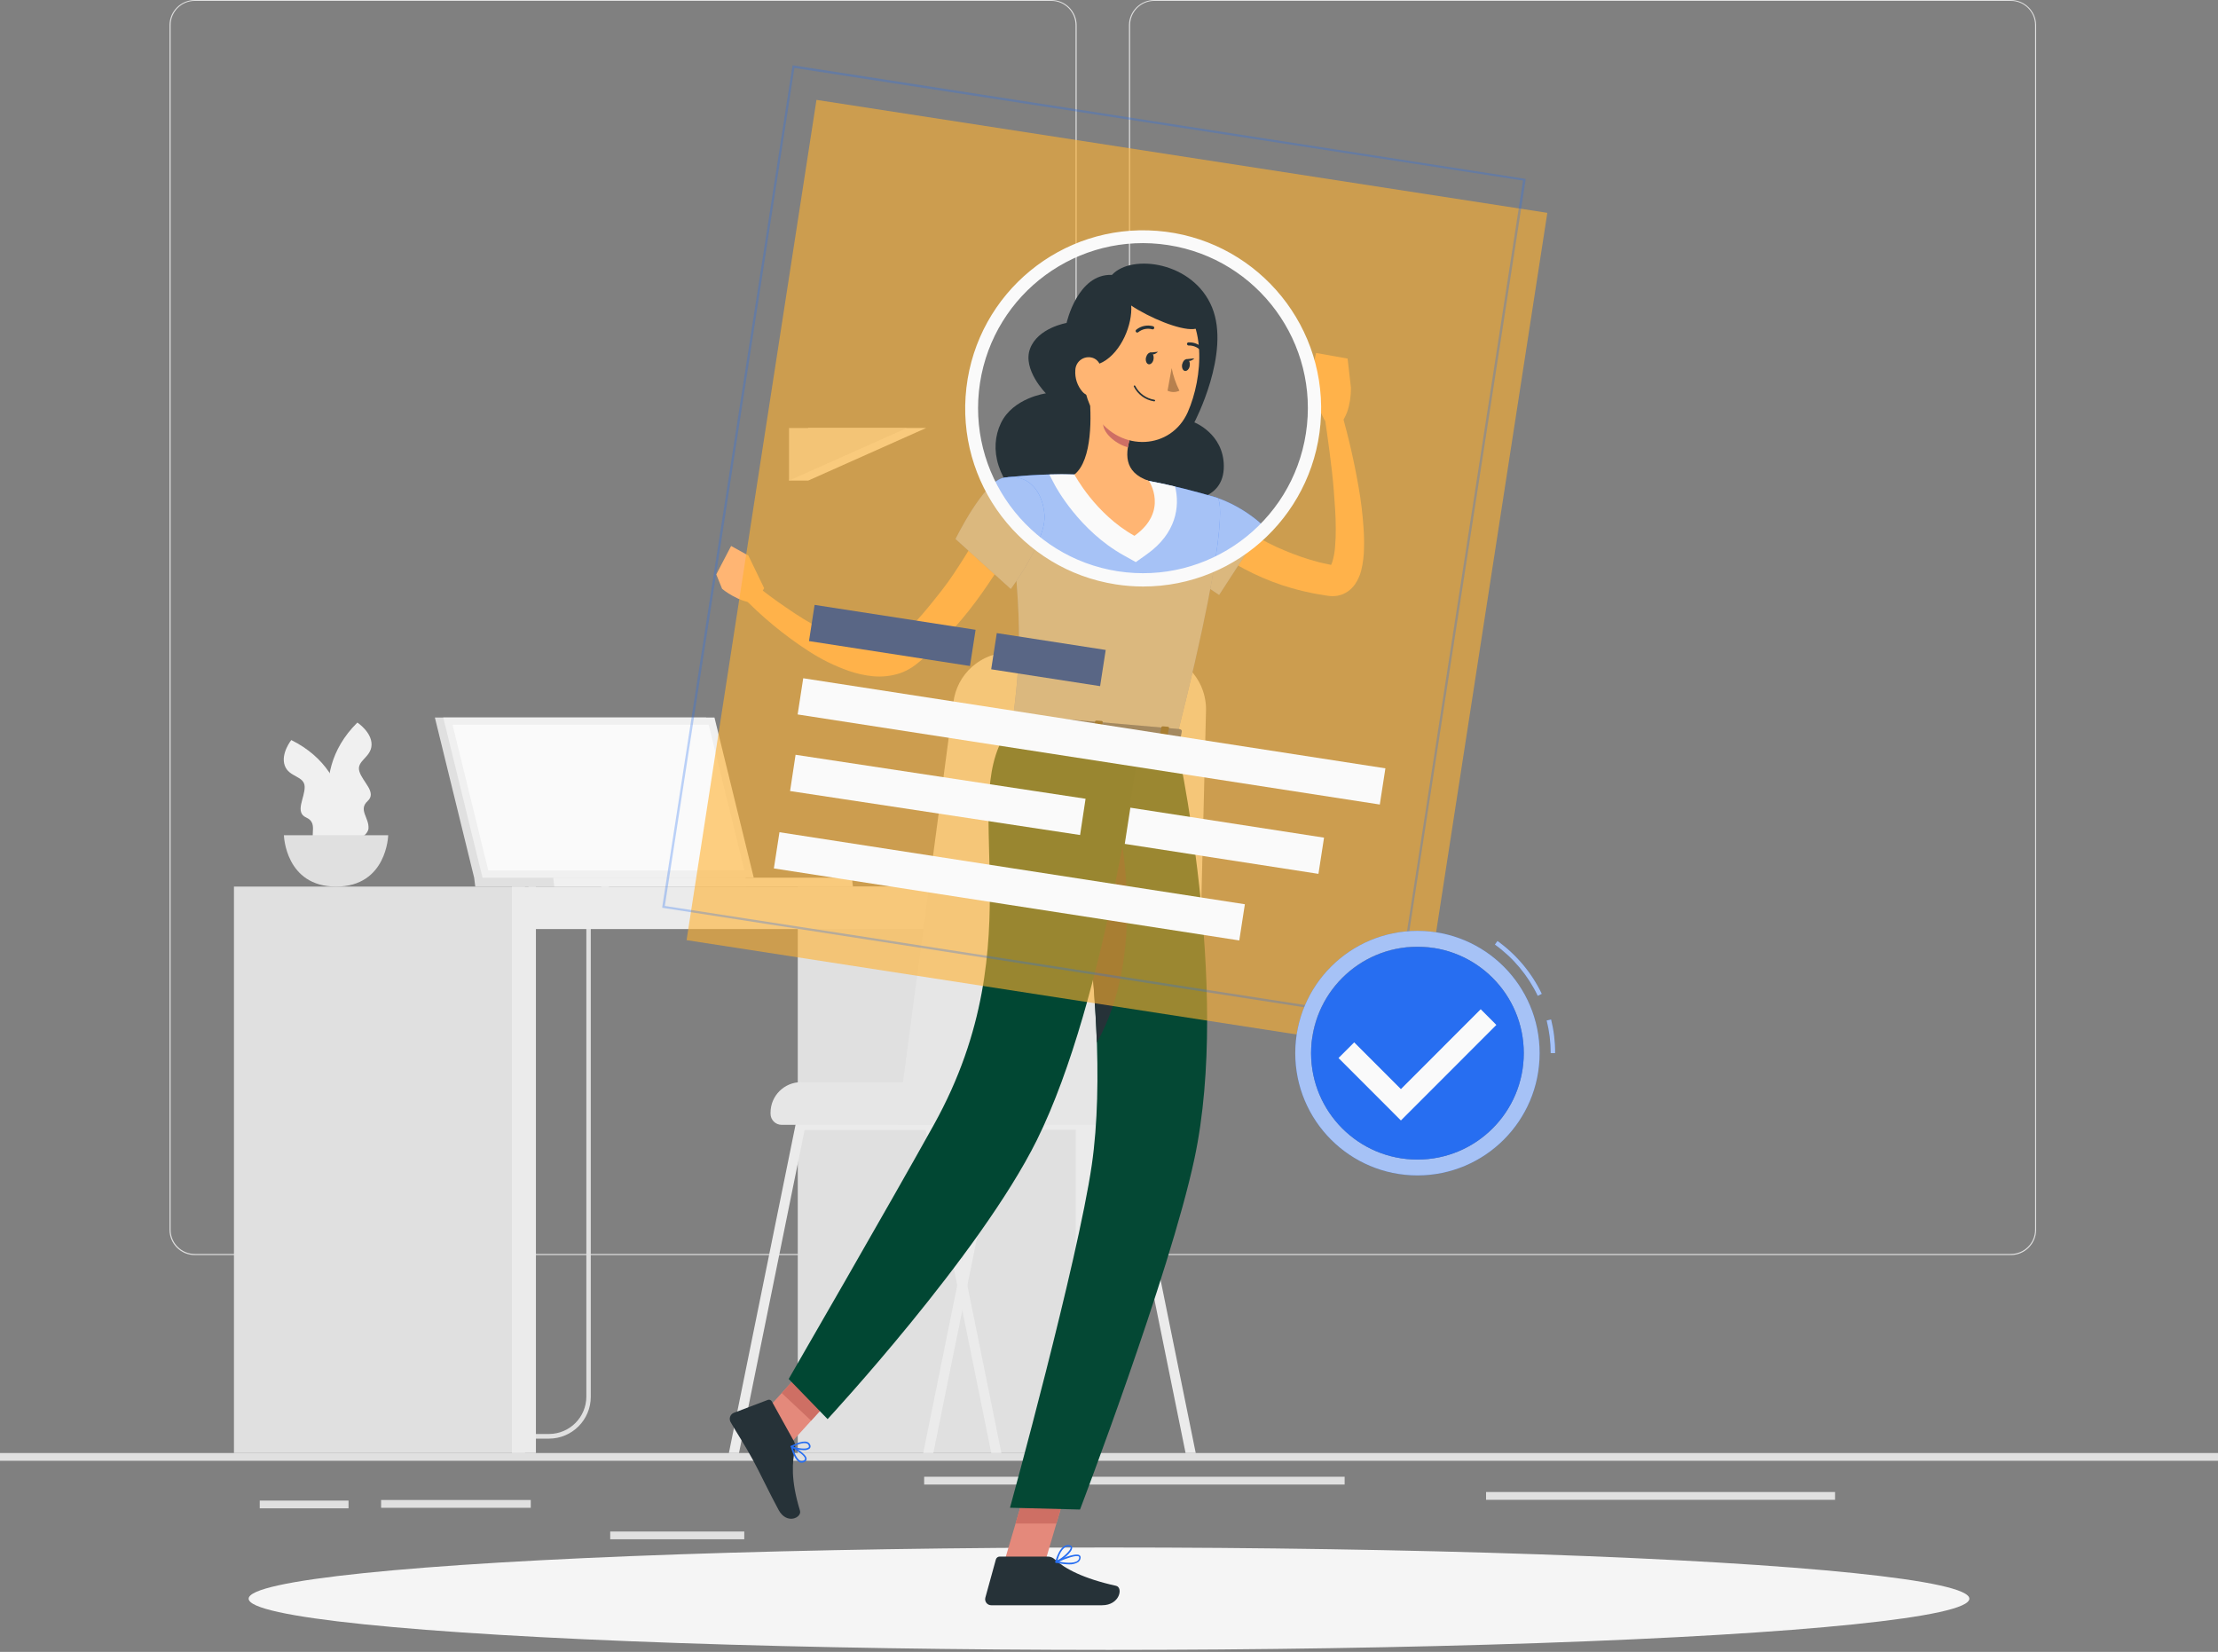 <svg xmlns="http://www.w3.org/2000/svg" width="286" height="213" viewBox="0 0 286 213">
    <rect x="0" y="0" width="286" height="213" fill="#808080" stroke="none"/>
    <g fill="none" fill-rule="evenodd">
        <g fill-rule="nonzero">
            <g>
                <g>
                    <path fill="#E0E0E0" d="M0 187.356H286V188.356H0zM49.141 193.416H68.44V194.416H49.141zM33.491 193.485H44.942V194.485H33.491zM119.165 190.418H173.385V191.418H119.165zM78.684 197.474H95.97V198.474H78.684zM191.62 192.386H236.619V193.386H191.62zM135.564 161.834H25.117c-1.802-.004-3.26-1.466-3.26-3.268V3.239C21.871 1.448 23.325.003 25.116 0h110.447c1.804 0 3.266 1.463 3.266 3.268v155.298c0 1.805-1.462 3.268-3.266 3.268zM25.117.114c-1.723.004-3.118 1.402-3.118 3.125v155.327c0 1.723 1.395 3.121 3.118 3.124h110.447c1.724-.003 3.12-1.4 3.123-3.124V3.239c-.003-1.724-1.4-3.121-3.123-3.125H25.117zM259.293 161.834H148.84c-1.802-.004-3.263-1.465-3.266-3.268V3.239c.019-1.792 1.475-3.236 3.266-3.239h110.453c1.789.006 3.24 1.45 3.255 3.239v155.327c0 1.8-1.455 3.261-3.255 3.268zM148.84.114c-1.723.004-3.12 1.4-3.123 3.125v155.327c.003 1.724 1.4 3.121 3.123 3.124h110.453c1.724-.003 3.12-1.4 3.123-3.124V3.239c-.003-1.724-1.4-3.121-3.123-3.125H148.84z" transform="translate(-383 -160) translate(383 160)"/>
                    <path fill="#F0F0F0" d="M104.218 55.188L101.742 61.964 104.218 61.964 119.416 55.188z" transform="translate(-383 -160) translate(383 160)"/>
                    <path fill="#E0E0E0" d="M101.742 55.188L101.742 61.964 116.934 55.188zM70.79 185.502H49.954c-.969.02-1.836-.597-2.138-1.518-.3-.92.035-1.93.828-2.488l.337.458c-.563.421-.794 1.156-.573 1.823.22.668.843 1.12 1.546 1.124H70.79c2.658-.003 4.813-2.158 4.816-4.818v-61.695c.003-2.895 2.346-5.241 5.24-5.248h6.234v.573h-6.235c-2.577.006-4.664 2.096-4.667 4.675v61.723c-.006 2.975-2.415 5.385-5.388 5.391zM102.868 114.319H140.397V187.356H102.868z" transform="translate(-383 -160) translate(383 160)"/>
                    <path fill="#EBEBEB" d="M138.716 114.319H141.811V187.356H138.716z" transform="translate(-383 -160) translate(383 160)"/>
                    <path fill="#EBEBEB" d="M68.142 114.319H142.765V119.795H68.142z" transform="translate(-383 -160) translate(383 160) rotate(180 105.454 117.057)"/>
                    <path fill="#E0E0E0" d="M30.167 114.319H67.696V187.356H30.167z" transform="translate(-383 -160) translate(383 160)"/>
                    <path fill="#EBEBEB" d="M66.009 114.319H69.104V187.356H66.009z" transform="translate(-383 -160) translate(383 160)"/>
                    <path fill="#E0E0E0" d="M56.073 92.516L91.045 92.516 96.113 113.175 61.141 113.175zM61.141 113.175L61.284 114.319 96.256 114.319 96.119 113.175z" transform="translate(-383 -160) translate(383 160)"/>
                    <path fill="#F0F0F0" d="M57.154 92.516L92.126 92.516 97.194 113.175 62.222 113.175z" transform="translate(-383 -160) translate(383 160)"/>
                    <path fill="#FAFAFA" d="M62.96 112.231L58.355 93.461 91.383 93.461 95.987 112.231z" transform="translate(-383 -160) translate(383 160)"/>
                    <path fill="#F0F0F0" d="M71.334 113.175L71.471 114.319 109.984 114.319 109.841 113.175zM44.084 109.112s-5.148-8.876 1.996-15.943c0 0 1.86 1.219 1.83 2.861-.028 1.642-1.99 2.049-1.572 3.434.417 1.384 2.288 2.7 1.064 3.828-1.224 1.127.194 2.129.114 3.514-.08 1.384-3.432 2.306-3.432 2.306z" transform="translate(-383 -160) translate(383 160)"/>
                    <path fill="#F0F0F0" d="M44.473 109.924s2.088-10.048-6.915-14.5c0 0-1.385 1.745-.841 3.284.543 1.54 2.54 1.31 2.568 2.741.029 1.43-1.316 3.28.2 3.966 1.516.687.48 2.083.995 3.365s3.993 1.144 3.993 1.144z" transform="translate(-383 -160) translate(383 160)"/>
                    <path fill="#E0E0E0" d="M36.608 107.698s.172 6.621 6.732 6.621c6.561 0 6.716-6.62 6.716-6.62H36.608z" transform="translate(-383 -160) translate(383 160)"/>
                    <path fill="#EBEBEB" d="M129.123 187.356h-1.304l-3.735-18.404-.652-3.221-4.073-20.03h-15.61l-8.46 41.655h-1.304l8.62-42.45c.058-.298.32-.512.624-.51h16.65c.304-.002.566.212.624.51l3.575 17.614.658 3.222 4.387 21.614z" transform="translate(-383 -160) translate(383 160)"/>
                    <path fill="#EBEBEB" d="M154.183 187.356h-1.31l-8.46-41.677h-15.604l-4.073 20.063-.652 3.21-3.735 18.404h-1.304l4.387-21.625.646-3.21 3.581-17.615c.058-.298.32-.512.623-.51h16.651c.304 0 .567.213.63.51l8.62 42.45z" transform="translate(-383 -160) translate(383 160)"/>
                    <path fill="#E6E6E6" d="M115.71 145.038h28.68c5.473-.005 9.938-4.386 10.05-9.86l1.07-43.606c.03-1.963-.727-3.857-2.103-5.257-1.376-1.4-3.256-2.19-5.219-2.194H130.21c-3.725.002-6.857 2.798-7.281 6.501l-7.22 54.416z" transform="translate(-383 -160) translate(383 160)"/>
                    <path fill="#E6E6E6" d="M99.356 139.538h30.562c.79 0 1.43.641 1.43 1.431v.137c0 2.172-1.759 3.932-3.93 3.932H99.357v-5.5z" transform="translate(-383 -160) translate(383 160) rotate(180 115.352 142.288)"/>
                </g>
                <g fill="#F5F5F5" transform="translate(-383 -160) translate(383 160) translate(32 199)">
                    <ellipse cx="111" cy="7.14" rx="110.937" ry="6.603"/>
                </g>
                <g transform="translate(-383 -160) translate(383 160) translate(85 8)">
                    <path fill="#FFB573" d="M72.823 58.225l.371.314c.137.12.292.235.44.349.297.234.572.469.915.692.617.452 1.274.863 1.931 1.275 1.326.818 2.715 1.527 4.154 2.122 1.434.61 2.91 1.115 4.417 1.51.378.102.766.17 1.143.257l.572.125c.12 0 0 0 0 .029-.078.018-.152.051-.217.097-.052.052-.052.052-.029.04.113-.167.201-.35.263-.543.203-.66.327-1.341.371-2.03.069-.75.092-1.538.086-2.333 0-1.596-.126-3.225-.251-4.86-.126-1.636-.326-3.277-.538-4.924-.211-1.647-.445-3.294-.691-4.918l2.149-.492c.946 3.264 1.709 6.578 2.285 9.927.3 1.703.507 3.421.623 5.147.067.89.088 1.783.063 2.676-.008.985-.133 1.966-.371 2.922-.162.611-.425 1.191-.778 1.716-.247.357-.554.669-.908.92-.407.291-.874.486-1.366.572-.424.072-.856.072-1.28 0l-.657-.109c-.44-.074-.886-.131-1.32-.228-1.752-.348-3.472-.842-5.143-1.476-1.67-.64-3.285-1.417-4.828-2.321-.772-.463-1.526-.95-2.258-1.481-.365-.263-.725-.572-1.085-.824-.177-.148-.355-.291-.532-.452-.177-.16-.343-.291-.571-.508l3.04-3.191z"/>
                    <path fill="#276EF1" d="M66.611 55.623c6.286-.852 11.338 4.22 11.338 4.22L72.2 68.718s-6.16-3.946-7.246-6.633c-1.12-2.797-1.56-6.045 1.657-6.462z"/>
                    <path fill="#FAFAFA" d="M66.611 55.623c6.286-.852 11.338 4.22 11.338 4.22L72.2 68.718s-6.16-3.946-7.246-6.633c-1.12-2.797-1.56-6.045 1.657-6.462z" opacity=".6"/>
                    <path fill="#FFB573" d="M85.811 46.199l-2.085-4.186 5.468-.046s.109 2.922-1.274 4.575l-2.109-.343zM84.697 37.513L88.766 38.239 89.194 41.967 83.726 42.013z"/>
                    <path fill="#E4897B" d="M44.383 193.779L49.503 194.271 53.046 182.239 47.926 181.742zM11.829 175.983L15.623 179.552 23.817 170.54 20.023 166.971z"/>
                    <path fill="#263238" d="M17.377 177.842l-2.857-5.147c-.1-.182-.32-.263-.514-.188l-4.395 1.67c-.22.094-.39.277-.467.504-.077.227-.055.476.062.685 1.023 1.773 1.611 2.579 2.857 4.838.771 1.395 2.286 4.574 3.343 6.507 1.057 1.933 3.017.967 2.748.075-1.223-4.003-.988-6.25-.645-8.006.068-.319.022-.65-.132-.938zM50.103 192.71h-6.206c-.228.002-.427.157-.486.377L42.057 198c-.065.236-.015.489.135.682.15.193.38.305.625.302H57.11c2.285 0 2.742-2.288 1.805-2.505-4.205-.926-6.634-2.213-7.931-3.43-.24-.22-.555-.34-.88-.338z"/>
                    <path fill="#CE6F64" d="M53.046 182.239L51.217 188.444 45.949 188.444 47.92 181.748zM20.017 166.977L23.817 170.54 19.589 175.183 15.794 171.62z"/>
                    <path fill="#263238" d="M72.806 52.072c-.04-4.158-3.8-5.61-3.8-5.61s4.703-8.91 2.285-14.822c-2.417-5.913-10.382-6.954-12.908-4.192-4.44-.188-5.852 6.193-5.852 6.193s-3.714.624-4.714 3.328c-1 2.705 2.046 5.753 2.046 5.753s-4.24.572-5.8 3.837c-1.56 3.265-.6 7.6 4.086 11.34 6.811 5.432 19.331-1.384 19.331-1.384s5.371.337 5.326-4.443z"/>
                    <path fill="#276EF1" d="M72 56.206s2.286 1-5.349 31.177L45.51 85.547c1.097-8.577 1.571-13.907-1.018-31.954 3.017-.357 6.056-.493 9.092-.406 3.22.048 6.431.325 9.611.829 2.97.582 5.91 1.313 8.806 2.19z"/>
                    <path fill="#FAFAFA" d="M72 56.206s2.286 1-5.349 31.177L45.51 85.547c1.097-8.577 1.571-13.907-1.018-31.954 3.017-.357 6.056-.493 9.092-.406 3.22.048 6.431.325 9.611.829 2.97.582 5.91 1.313 8.806 2.19z" opacity=".6"/>
                    <path fill="#FAFAFA" d="M66.52 54.73c-1.097-.262-2.286-.514-3.371-.714-3.18-.506-6.392-.785-9.612-.835-1.103-.04-2.206-.04-3.24 0l.709 1.35c.125.24 3.143 5.872 8.874 9.069l1.577.88 1.469-1.046c3.703-2.648 4.251-6.09 3.594-8.703z"/>
                    <path fill="#FFB573" d="M55.429 42.436c.337 3.151.451 8.875-1.886 10.75 0 0 2.674 5.084 7.737 7.904 4.48-3.191 1.874-7.074 1.874-7.074-3.377-1.144-3.068-3.671-2.285-6.027l-5.44-5.553z"/>
                    <path fill="#CE6F64" d="M57.651 44.7l3.235 3.289c-.197.546-.346 1.109-.446 1.68-1.297-.302-3.183-1.657-3.206-3.053.026-.658.167-1.306.417-1.915z"/>
                    <path fill="#FFB573" d="M55.291 35.288c-.622 5.147-.994 7.325 1.103 10.42 3.155 4.642 9.623 4.276 11.766-.573 1.931-4.38 2.623-12.077-2-15.022-2.06-1.327-4.66-1.494-6.874-.44-2.213 1.054-3.724 3.178-3.995 5.615z"/>
                    <path fill="#263238" d="M59.28 28.946c3.971 1.03.046 13.118-6.286 9.613 0 0 .286-5.106 2.046-7.274 1.064-1.29 2.58-2.127 4.24-2.339z"/>
                    <path fill="#263238" d="M58.857 29.616c1.714 2.79 14.429 8.08 10.154 2.075-4.274-6.004-10.154-2.075-10.154-2.075z"/>
                    <path fill="#FFB573" d="M53.657 39.743c-.071 1.002.255 1.993.909 2.756.88 1 2.04.395 2.405-.818.326-1.086.263-2.916-.908-3.476-.525-.232-1.131-.186-1.615.124-.483.309-.78.84-.79 1.414z"/>
                    <path fill="#044834" d="M66.629 87.383s7.16 31.702 2.382 54.05c-3.2 14.97-14.748 45.21-14.748 45.21l-9.029-.23s8.737-31.736 10.549-44.214c3.091-21.352-4.652-56.16-4.652-56.16l15.498 1.344z"/>
                    <path fill="#263238" d="M58.371 93.782l-4.514 7.125c1.36 8.449 2.223 16.97 2.583 25.52 6.349-11.373 3.343-26.624 1.931-32.645z"/>
                    <path fill="#014733" d="M62 87.04s-4.2 33.624-13.309 51.98c-7.354 14.805-26.977 35.963-26.977 35.963l-5.017-5.175s13.257-22.937 18.726-32.79c13.406-24.148 2.446-42.573 10.046-51.465L62 87.04z"/>
                    <path fill="#276EF1" d="M45.251 84.278l-1.114 1.812c-.091.143.074.31.314.326l22.2 1.922c.195 0 .36-.063.383-.183l.355-1.876c0-.131-.132-.257-.343-.274L45.61 84.146c-.134-.022-.271.028-.36.132z"/>
                    <path fill="#000" d="M45.251 84.278l-1.114 1.812c-.091.143.074.31.314.326l22.2 1.922c.195 0 .36-.063.383-.183l.355-1.876c0-.131-.132-.257-.343-.274L45.61 84.146c-.134-.022-.271.028-.36.132z" opacity=".3"/>
                    <path fill="#263238" d="M47.926 86.92l-.572-.052c-.114 0-.194-.074-.183-.149l.486-2.436c0-.074.12-.125.234-.114l.572.051c.114 0 .194.075.183.15l-.48 2.435c-.023.08-.126.115-.24.115zM65.023 88.406l-.572-.051c-.114 0-.194-.074-.182-.149l.485-2.442c0-.068.12-.12.235-.108l.571.051c.114 0 .194.075.183.143l-.48 2.442c-.023.074-.12.12-.24.114zM56.474 87.663l-.571-.046c-.114 0-.194-.08-.183-.148l.486-2.442c0-.069.12-.12.234-.109l.571.046c.115 0 .195.08.183.149l-.48 2.441c-.023.069-.143.12-.24.109zM62.76 38.13c-.074.412.086.79.354.84.269.052.572-.245.629-.663.057-.417-.08-.794-.354-.84-.275-.046-.532.274-.629.663zM67.429 38.988c-.075.412.085.79.354.84.268.052.571-.245.628-.663.058-.417-.08-.795-.354-.84-.274-.046-.526.246-.628.663z"/>
                    <path fill="#263238" d="M67.96 38.313l1.046-.103s-.652.675-1.046.103z"/>
                    <path fill="#B7804E" d="M66.08 39.457c.2 1.015.536 1.998 1 2.922-.485.227-1.046.227-1.531 0l.531-2.922z"/>
                    <path fill="#263238" d="M63.811 43.751c-1.131-.175-2.107-.89-2.617-1.915-.02-.052.006-.11.057-.132.025-.011.052-.012.077-.002s.045.029.055.054c.488.956 1.403 1.62 2.463 1.79.057 0 .103.046.103.102 0 .057-.046.103-.103.103h-.035zM61.646 34.882c-.09.002-.17-.055-.199-.14-.029-.085 0-.178.073-.232.61-.492 1.423-.656 2.177-.44.052.018.094.056.118.106.023.049.026.106.008.157-.018.052-.056.094-.105.118-.05.023-.106.026-.158.008-.622-.171-1.288-.03-1.789.377-.036.028-.08.044-.125.046zM70.103 37.41c-.062 0-.12-.028-.16-.075-.396-.51-1.012-.802-1.657-.783-.113.01-.214-.07-.229-.183-.006-.054.01-.108.044-.15.035-.043.085-.069.139-.073.785-.04 1.54.305 2.023.926.077.082.077.21 0 .292-.046.035-.103.051-.16.046z"/>
                    <path fill="#FFB573" d="M46.051 61.187c-.859 1.706-1.813 3.363-2.857 4.963-1.028 1.579-2.114 3.123-3.285 4.61-1.184 1.491-2.453 2.914-3.8 4.26-.698.657-1.378 1.326-2.126 1.944l-.572.469-.137.114-.183.143c-.12.098-.246.19-.377.275-.52.356-1.084.64-1.68.846-1.121.366-2.306.496-3.48.383-1.051-.105-2.087-.334-3.085-.68-1.85-.646-3.614-1.516-5.252-2.59-3.152-2.047-6.055-4.454-8.651-7.172l1.52-1.595c1.365 1.098 2.805 2.19 4.28 3.18 1.444 1.011 2.947 1.936 4.503 2.767 1.48.814 3.043 1.468 4.662 1.95 1.543.429 3.092.503 4.16.057.604-.263 1.144-.653 1.583-1.144.635-.571 1.223-1.206 1.823-1.824 1.172-1.275 2.257-2.642 3.326-4.003 1.068-1.36 2.034-2.859 2.971-4.346.475-.743.926-1.498 1.372-2.253.445-.755.874-1.55 1.245-2.258l4.04 1.904z"/>
                    <path fill="#FFB573" d="M13.531 67.837l-2.034-4.208-3.383 4.3s2.24 1.87 4.417 1.801l1-1.893zM9.274 62.399L7.36 66.065 8.114 67.929 11.497 63.629z"/>
                    <path fill="#276EF1" d="M44.446 53.593C41.85 54.05 38.21 61.5 38.21 61.5l7.126 6.445s4.617-6.205 4.343-9.59c-.234-2.888-1.931-5.347-5.234-4.763z"/>
                    <path fill="#FAFAFA" d="M44.446 53.593C41.85 54.05 38.21 61.5 38.21 61.5l7.126 6.445s4.617-6.205 4.343-9.59c-.234-2.888-1.931-5.347-5.234-4.763z" opacity=".6"/>
                    <path fill="#276EF1" d="M18.377 180.604c-.068 0-.136-.011-.2-.034-.623-.206-1.028-1.356-1.217-2.025-.011-.04.002-.082.034-.108.036-.02.08-.02.115 0 .188.097 1.845.989 1.897 1.64.016.147-.053.289-.177.367-.13.102-.288.158-.452.16zm-1.143-1.876c.286.921.657 1.527 1.012 1.647.164.05.342.008.468-.108.064-.038.1-.11.092-.183-.035-.4-1.006-1.035-1.577-1.356h.005z"/>
                    <path fill="#276EF1" d="M18.634 178.986c-.565-.002-1.122-.134-1.628-.383-.033-.016-.053-.05-.052-.086 0-.04.023-.075.057-.092.052 0 1.366-.749 2.075-.497.176.057.317.192.383.366.093.17.055.382-.092.509-.22.14-.482.204-.743.183zm-1.348-.47c.571.24 1.651.39 1.96.127.051-.04.097-.115.034-.275-.046-.117-.143-.208-.263-.246-.486-.171-1.36.212-1.731.395zM52.857 193.716c-.577-.013-1.152-.086-1.714-.217-.044-.01-.076-.047-.08-.092-.006-.043.017-.085.057-.103.257-.12 2.503-1.143 3.074-.777.104.072.161.194.149.32-.014.227-.127.436-.309.572-.353.215-.764.319-1.177.297zm-1.337-.354c.669.125 1.903.286 2.411-.098.137-.101.22-.259.229-.428.007-.053-.015-.105-.057-.138-.32-.217-1.652.252-2.583.664z"/>
                    <path fill="#276EF1" d="M51.189 193.499c-.022.009-.047.009-.069 0-.029-.026-.042-.065-.034-.103 0-.092.537-2.316 1.754-2.173.309.034.389.189.406.309.08.572-1.343 1.715-2.017 1.984l-.04-.017zm1.542-2.099c-.782 0-1.234 1.293-1.388 1.813.737-.389 1.748-1.315 1.714-1.675 0-.03 0-.11-.223-.132l-.103-.006z"/>
                    <path fill="#263238" d="M63.269 37.467l1.045-.109s-.651.686-1.045.109z"/>
                    <path fill="#FFB130" d="M20.28 4.878L3.531 113.224l94.24 14.57L114.52 19.444 20.28 4.878zM59 66.505c-8.846-1.37-15.995-7.939-18.113-16.642-2.118-8.704 1.213-17.827 8.439-23.113 7.226-5.287 16.923-5.696 24.568-1.036 7.645 4.66 11.73 13.47 10.352 22.32-1.881 12.074-13.18 20.34-25.246 18.47z" opacity=".6"/>
                    <path fill="#276EF1" d="M94.926 123.683h-.143L.4 109.05v-.143L17.194.435h.137l94.383 14.633v.143L94.926 123.683zm-94.2-14.868l93.96 14.542L111.389 15.28 17.429.76.726 108.816z" opacity=".3" style="mix-blend-mode:multiply"/>
                    <path fill="#FAFAFA" d="M62.394 67.626c-1.18-.002-2.359-.093-3.525-.275-12.183-1.902-20.686-13.097-19.257-25.353 1.43-12.256 12.281-21.19 24.574-20.233 12.293.957 21.633 11.463 21.151 23.793-.482 12.33-10.613 22.074-22.943 22.068zm-3.263-1.967c11.605 1.794 22.466-6.165 24.26-17.777 1.794-11.613-6.157-22.483-17.76-24.28-11.605-1.797-22.468 6.159-24.265 17.77C39.584 52.986 47.532 63.85 59.13 65.66z"/>
                    <path fill="#596685" d="M19.553 71.573L40.559 71.575 40.559 76.299 19.553 76.296z" transform="rotate(8.79 30.056 73.936)"/>
                    <path fill="#596685" d="M43.086 74.69L57.298 74.692 57.298 79.415 43.087 79.414z" transform="rotate(8.79 50.192 77.053)"/>
                    <path fill="#FAFAFA" d="M17.764 85.231L93.726 85.239 93.726 89.962 17.765 89.954z" transform="rotate(8.79 55.745 87.597)"/>
                    <path fill="#FAFAFA" d="M17.017 92.13L54.838 92.134 54.839 96.863 17.018 96.859z" transform="rotate(8.616 35.928 94.496)"/>
                    <path fill="#FAFAFA" d="M60.247 98.048L85.516 98.051 85.516 102.774 60.247 102.771z" transform="rotate(8.79 72.881 100.411)"/>
                    <path fill="#FAFAFA" d="M14.79 103.921L75.516 103.928 75.517 108.651 14.79 108.644z" transform="rotate(8.79 45.153 106.286)"/>
                    <path fill="#276EF1" d="M115.526 127.795h-.572c.002-1.42-.172-2.833-.52-4.21l.572-.136c.353 1.421.528 2.88.52 4.346zm-2.24-7.389c-1.258-2.633-3.158-4.906-5.526-6.61l.331-.463c2.446 1.757 4.41 4.1 5.715 6.816l-.52.257z"/>
                    <path fill="#FAFAFA" d="M115.526 127.795h-.572c.002-1.42-.172-2.833-.52-4.21l.572-.136c.353 1.421.528 2.88.52 4.346zm-2.24-7.389c-1.258-2.633-3.158-4.906-5.526-6.61l.331-.463c2.446 1.757 4.41 4.1 5.715 6.816l-.52.257z" opacity=".6"/>
                    <path fill="#276EF1" d="M97.771 112.029c-8.7 0-15.754 7.058-15.754 15.766 0 8.707 7.054 15.765 15.754 15.765 8.701 0 15.755-7.058 15.755-15.765 0-8.708-7.054-15.766-15.755-15.766zm0 29.49c-7.574 0-13.714-6.145-13.714-13.724 0-7.58 6.14-13.725 13.714-13.725 7.575 0 13.715 6.145 13.715 13.725s-6.14 13.724-13.715 13.724z"/>
                    <path fill="#FAFAFA" d="M97.771 112.029c-8.7 0-15.754 7.058-15.754 15.766 0 8.707 7.054 15.765 15.754 15.765 8.701 0 15.755-7.058 15.755-15.765 0-8.708-7.054-15.766-15.755-15.766zm0 29.49c-7.574 0-13.714-6.145-13.714-13.724 0-7.58 6.14-13.725 13.714-13.725 7.575 0 13.715 6.145 13.715 13.725s-6.14 13.724-13.715 13.724z" opacity=".6"/>
                    <ellipse cx="97.771" cy="127.795" fill="#276EF1" rx="13.709" ry="13.718"/>
                    <path fill="#FAFAFA" d="M95.64 136.475L87.594 128.424 89.617 126.405 95.64 132.432 105.931 122.133 107.949 124.158z"/>
                </g>
            </g>
        </g>
    </g>
</svg>
